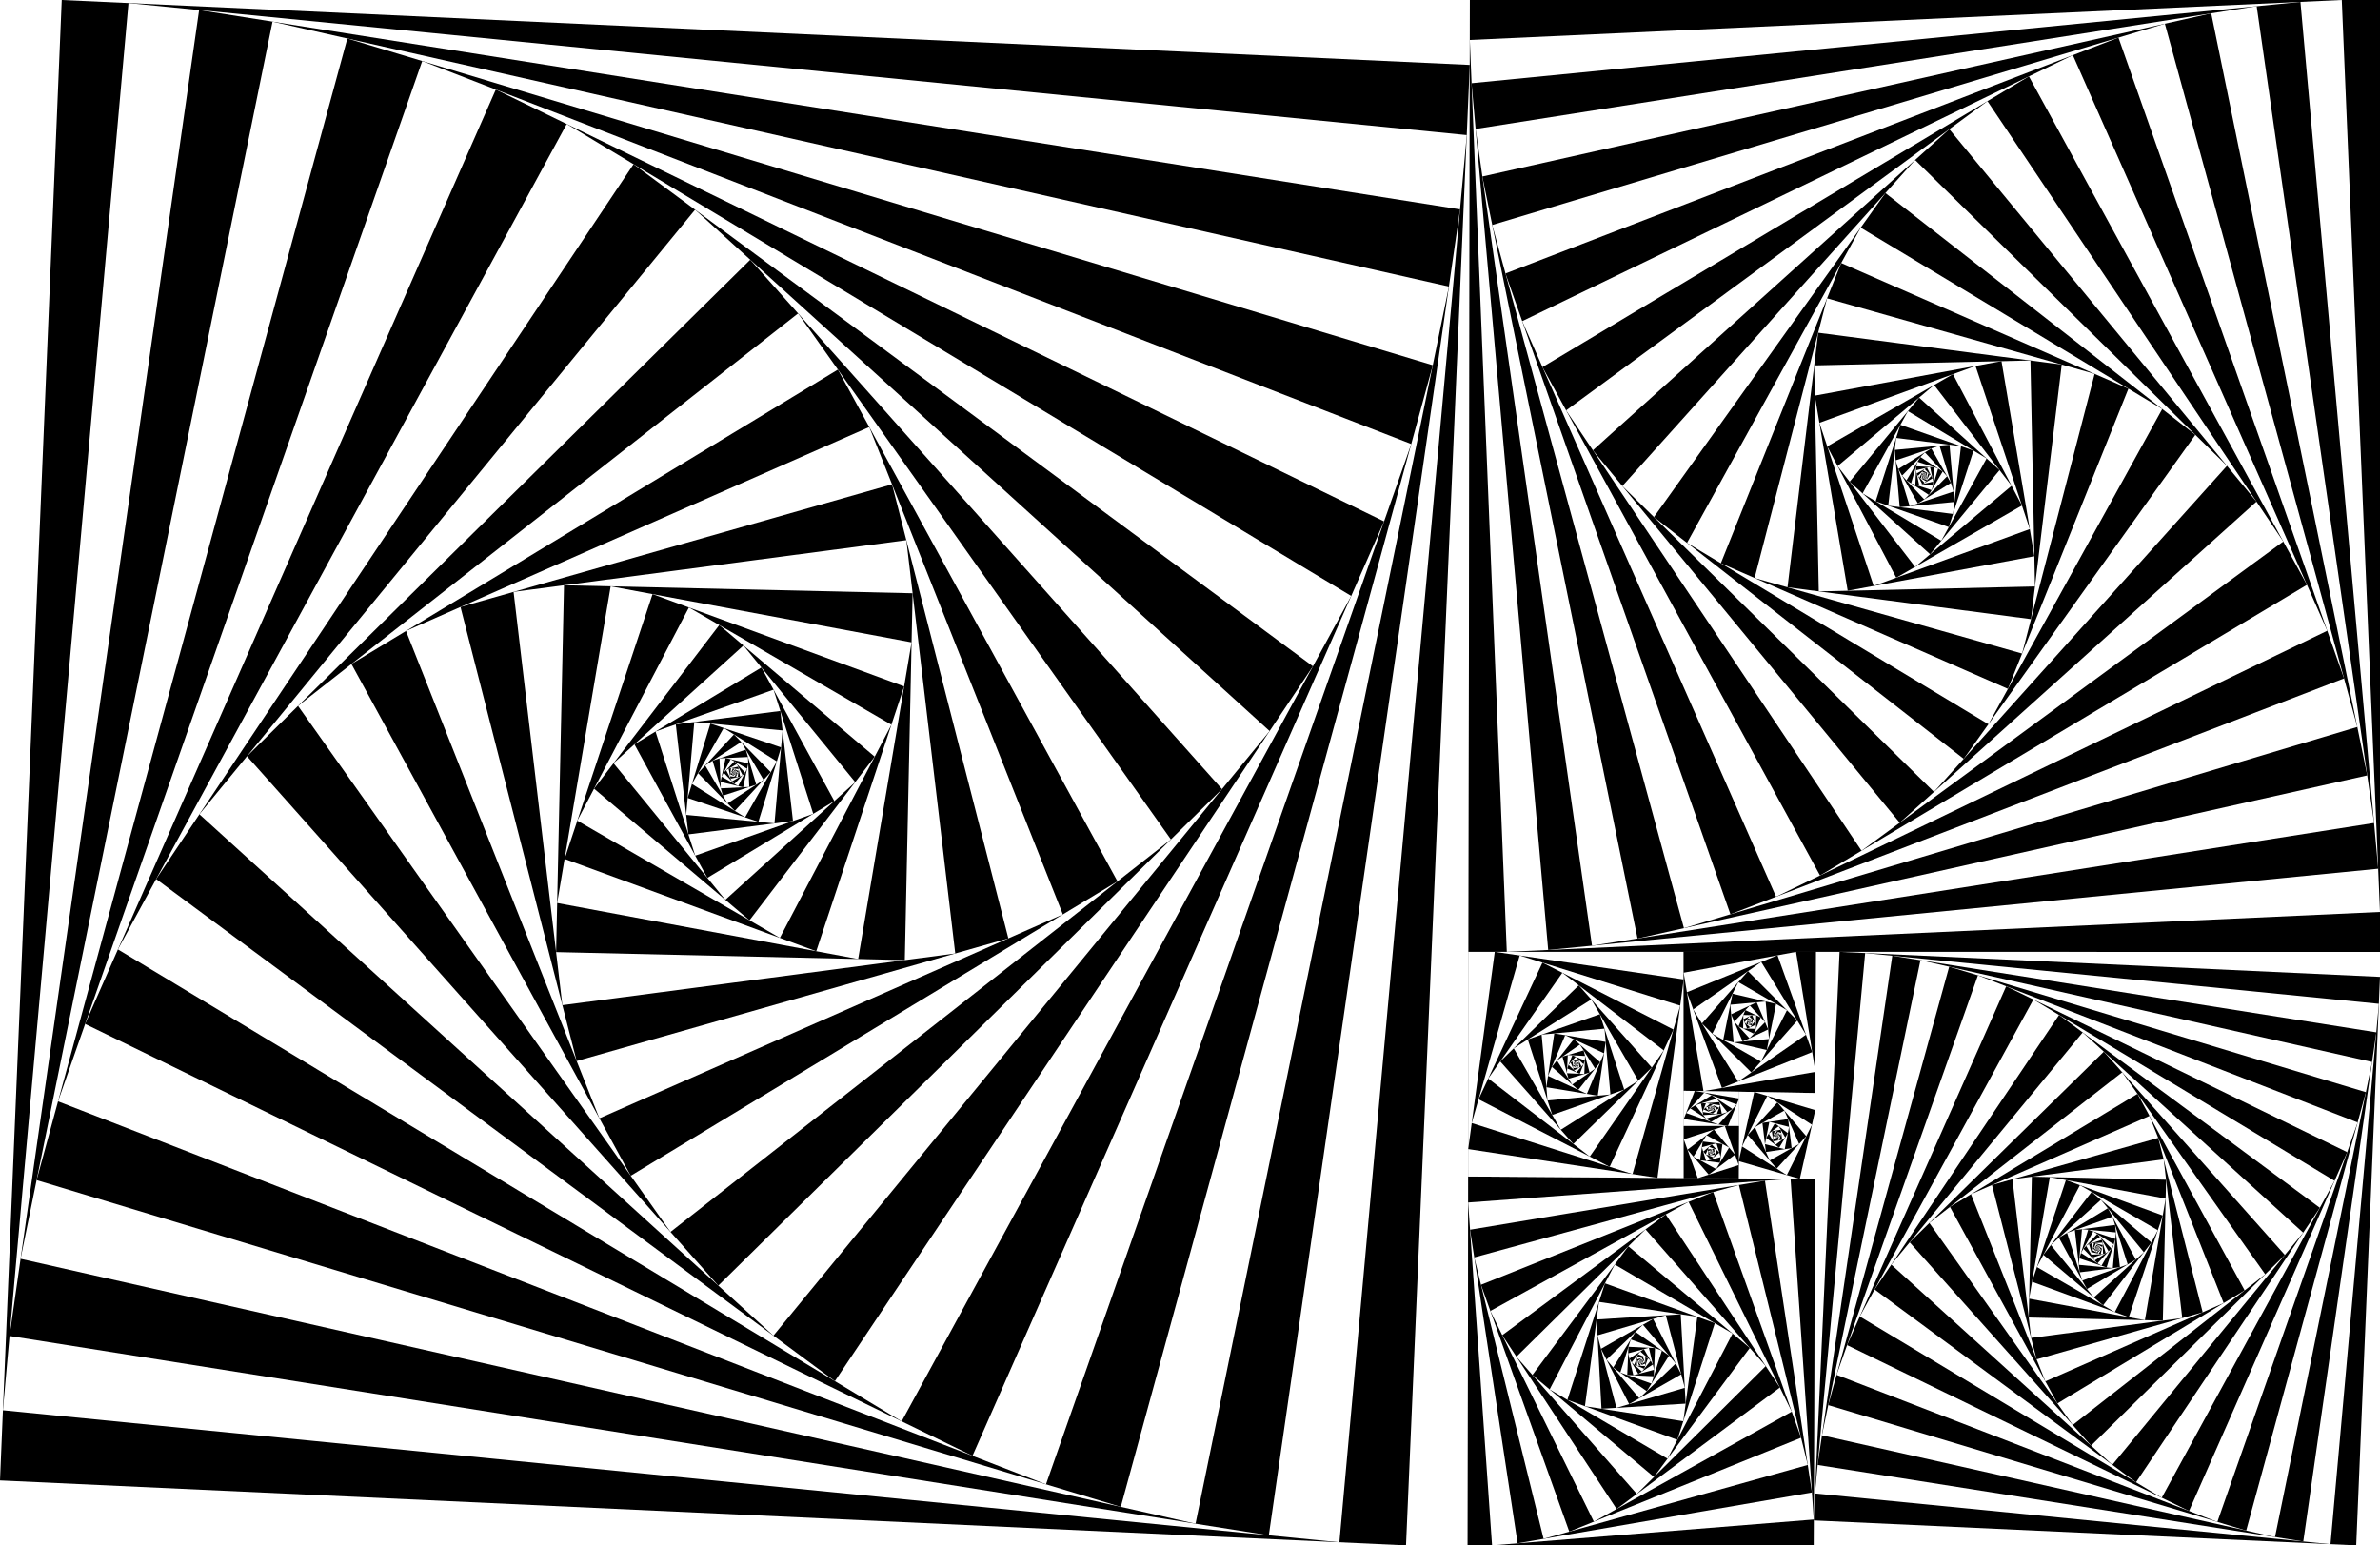 <?xml version="1.0" standalone="no"?>
<!DOCTYPE svg PUBLIC "-//W3C//DTD SVG 1.1//EN" "http://www.w3.org/Graphics/SVG/1.1/DTD/svg11.dtd">
<svg viewBox="0, 0, 154, 100" xmlns="http://www.w3.org/2000/svg" version="1.1">
  <rect x="0" y="0" width="154" height="100" fill="#808080" stroke="none"/>
  <!-- Shape 1 -->
  <polygon fill="#FFFFFF" points="0,0, 95.109,0, 94.967,100, 0,100" />
  <polygon fill="#000000" points="3.995,0, 95.103,4.2, 90.978,100, 0,95.8" />
  <polygon fill="#FFFFFF" points="8.313,0.199, 94.908,8.741, 86.666,99.801, 0.189,91.259" />
  <polygon fill="#000000" points="12.885,0.65, 94.473,13.549, 82.1,99.35, 0.618,86.451" />
  <polygon fill="#FFFFFF" points="17.634,1.401, 93.752,18.543, 77.358,98.599, 1.332,81.457" />
  <polygon fill="#000000" points="22.475,2.491, 92.71,23.634, 72.522,97.509, 2.369,76.366" />
  <polygon fill="#FFFFFF" points="27.321,3.95, 91.317,28.732, 67.682,96.05, 3.756,71.269" />
  <polygon fill="#000000" points="32.082,5.794, 89.558,33.74, 62.926,94.206, 5.51,66.26" />
  <polygon fill="#FFFFFF" points="36.669,8.024, 87.433,38.565, 58.344,91.976, 7.63,61.435" />
  <polygon fill="#000000" points="40.994,10.626, 84.955,43.116, 54.023,89.374, 10.104,56.884" />
  <polygon fill="#FFFFFF" points="44.977,13.569, 82.152,47.307, 50.044,86.43, 12.903,52.693" />
  <polygon fill="#000000" points="15.982,48.937, 48.546,16.808, 79.07,51.063, 46.478,83.192" />
  <polygon fill="#FFFFFF" points="19.284,45.679, 51.641,20.282, 75.765,54.321, 43.386,79.718" />
  <polygon fill="#000000" points="22.74,42.967, 54.217,23.917, 72.307,57.033, 40.812,76.083" />
  <polygon fill="#FFFFFF" points="26.271,40.83, 56.247,27.633, 68.773,59.17, 38.784,72.367" />
  <polygon fill="#000000" points="29.797,39.278, 57.72,31.341, 65.247,60.722, 37.313,68.659" />
  <polygon fill="#FFFFFF" points="33.231,38.301, 58.646,34.955, 61.811,61.699, 36.388,65.045" />
  <polygon fill="#000000" points="36.494,37.872, 59.052,38.389, 58.547,62.128, 35.983,61.611" />
  <polygon fill="#FFFFFF" points="39.513,37.941, 58.984,41.566, 55.528,62.059, 36.051,58.434" />
  <polygon fill="#000000" points="42.223,38.446, 58.503,44.418, 52.816,61.554, 36.533,55.582" />
  <polygon fill="#FFFFFF" points="44.577,39.309, 57.681,46.896, 50.462,60.691, 37.356,53.104" />
  <polygon fill="#000000" points="46.543,40.447, 56.598,48.965, 48.496,59.553, 38.439,51.035" />
  <polygon fill="#FFFFFF" points="39.698,49.389, 48.105,41.771, 55.339,50.611, 46.933,58.229" />
  <polygon fill="#000000" points="41.05,48.164, 49.269,43.192, 53.987,51.836, 45.77,56.808" />
  <polygon fill="#FFFFFF" points="42.416,47.338, 50.053,44.629, 52.622,52.662, 44.985,55.371" />
  <polygon fill="#000000" points="43.727,46.873, 50.494,46.007, 51.311,53.127, 44.544,53.993" />
  <polygon fill="#FFFFFF" points="44.924,46.72, 50.638,47.267, 50.114,53.28, 44.4,52.733" />
  <polygon fill="#000000" points="45.967,46.82, 50.543,48.364, 49.071,53.18, 44.495,51.636" />
  <polygon fill="#FFFFFF" points="46.826,47.11, 50.266,49.269, 48.212,52.89, 44.772,50.731" />
  <polygon fill="#000000" points="47.491,47.527, 49.869,49.968, 47.547,52.473, 45.169,50.032" />
  <polygon fill="#FFFFFF" points="45.63,49.534, 47.963,48.012, 49.408,50.466, 47.075,51.988" />
  <polygon fill="#000000" points="46.106,49.224, 48.258,48.512, 48.932,50.776, 46.78,51.488" />
  <polygon fill="#FFFFFF" points="46.556,49.075, 48.399,48.986, 48.482,50.925, 46.639,51.014" />
  <polygon fill="#000000" points="46.952,49.056, 48.417,49.403, 48.086,50.944, 46.621,50.597" />
  <polygon fill="#FFFFFF" points="47.275,49.132, 48.344,49.742, 47.763,50.868, 46.694,50.258" />
  <polygon fill="#000000" points="47.516,49.27, 48.213,49.996, 47.522,50.73, 46.825,50.004" />
  <polygon fill="#FFFFFF" points="46.985,49.834, 47.677,49.438, 48.053,50.166, 47.361,50.562" />
  <polygon fill="#000000" points="47.148,49.74, 47.766,49.61, 47.89,50.26, 47.272,50.39" />
  <polygon fill="#FFFFFF" points="47.298,49.709, 47.796,49.767, 47.74,50.291, 47.242,50.233" />
  <polygon fill="#000000" points="47.421,49.723, 47.782,49.897, 47.617,50.277, 47.256,50.103" />
  <polygon fill="#FFFFFF" points="47.512,49.767, 47.74,49.992, 47.526,50.233, 47.297,50.008" />
  <polygon fill="#000000" points="47.353,49.945, 47.571,49.825, 47.685,50.055, 47.467,50.175" />
  <polygon fill="#FFFFFF" points="47.41,49.914, 47.601,49.886, 47.628,50.086, 47.437,50.114" />
  <polygon fill="#000000" points="47.462,49.906, 47.608,49.94, 47.576,50.094, 47.43,50.06" />
  <polygon fill="#FFFFFF" points="47.502,49.915, 47.599,49.982, 47.536,50.085, 47.438,50.018" />
  <polygon fill="#000000" points="47.456,49.989, 47.529,49.934, 47.582,50.011, 47.509,50.066" />
  <polygon fill="#FFFFFF" points="47.477,49.974, 47.544,49.956, 47.561,50.026, 47.494,50.044" />
  <polygon fill="#000000" points="47.496,49.968, 47.549,49.976, 47.541,50.032, 47.489,50.024" />
  <polygon fill="#FFFFFF" points="47.512,49.971, 47.547,49.993, 47.526,50.029, 47.491,50.007" />
  <polygon fill="#000000" points="47.497,49.996, 47.523,49.977, 47.541,50.004, 47.516,50.023" />
  <polygon fill="#FFFFFF" points="47.505,49.99, 47.528,49.985, 47.533,50.01, 47.51,50.015" />
  <polygon fill="#000000" points="47.512,49.989, 47.529,49.993, 47.526,50.011, 47.508,50.007" />
  <polygon fill="#FFFFFF" points="47.518,49.99, 47.528,49.999, 47.52,50.01, 47.51,50.001" />
  <polygon fill="#000000" points="47.512,49.998, 47.521,49.993, 47.526,50.002, 47.517,50.007" />
  <polygon fill="#FFFFFF" points="47.515,49.996, 47.523,49.996, 47.523,50.004, 47.515,50.004" />
  <polygon fill="#000000" points="47.518,49.996, 47.523,49.999, 47.52,50.004, 47.515,50.001" />
  <polygon fill="#FFFFFF" points="47.516,50, 47.519,49.997, 47.522,50, 47.519,50.003" />
  <polygon fill="#000000" points="47.517,49.999, 47.52,49.998, 47.521,50.001, 47.518,50.002" />
  <polygon fill="#FFFFFF" points="47.518,49.998, 47.52,49.999, 47.52,50.002, 47.517,50.001" />
  <polygon fill="#000000" points="47.518,50, 47.519,49.999, 47.52,50, 47.519,50.001" />
  <polygon fill="#FFFFFF" points="47.518,49.999, 47.519,49.999, 47.52,50.001, 47.519,50.001" />
  <polygon fill="#000000" points="47.519,49.999, 47.52,50, 47.519,50.001, 47.518,50" />
  <polygon fill="#FFFFFF" points="47.519,50, 47.519,49.999, 47.519,50, 47.519,50.001" />
  <polygon fill="#000000" points="47.519,50, 47.519,50, 47.519,50, 47.519,50" />
  <polygon fill="#FFFFFF" points="47.519,50, 47.519,50, 47.519,50, 47.519,50" />
  <polygon fill="#000000" points="47.519,50, 47.519,50, 47.519,50, 47.519,50" />
  <polygon fill="#FFFFFF" points="47.519,50, 47.519,50, 47.519,50, 47.519,50" />
  <polygon fill="#000000" points="47.519,50, 47.519,50, 47.519,50, 47.519,50" />
  <!-- Shape 2 -->
  <polygon fill="#000000" points="95.109,0, 154,0, 154,61.6, 95.021,61.594" />
  <polygon fill="#FFFFFF" points="95.106,2.587, 151.527,0, 154,59.013, 97.499,61.594" />
  <polygon fill="#000000" points="95.219,5.384, 148.852,0.123, 153.883,56.216, 100.177,61.471" />
  <polygon fill="#FFFFFF" points="95.481,8.345, 146.02,0.4, 153.617,53.254, 103.012,61.194" />
  <polygon fill="#000000" points="95.919,11.421, 143.079,0.863, 153.175,50.178, 105.958,60.732" />
  <polygon fill="#FFFFFF" points="96.558,14.557, 140.08,1.534, 152.533,47.041, 108.961,60.061" />
  <polygon fill="#000000" points="97.413,17.697, 137.077,2.433, 151.674,43.901, 111.967,59.162" />
  <polygon fill="#FFFFFF" points="98.496,20.782, 134.126,3.569, 150.588,40.816, 114.921,58.027" />
  <polygon fill="#000000" points="99.807,23.754, 131.282,4.942, 149.274,37.844, 117.767,56.654" />
  <polygon fill="#FFFFFF" points="101.337,26.557, 128.601,6.545, 147.741,35.041, 120.452,55.051" />
  <polygon fill="#000000" points="103.069,29.139, 126.131,8.358, 146.007,32.459, 122.924,53.238" />
  <polygon fill="#FFFFFF" points="123.917,10.353, 144.099,30.145, 125.14,51.243, 104.975,31.452" />
  <polygon fill="#000000" points="121.996,12.492, 142.052,28.138, 127.063,49.104, 107.02,33.459" />
  <polygon fill="#FFFFFF" points="120.397,14.732, 139.91,26.467, 128.663,46.865, 109.16,35.13" />
  <polygon fill="#000000" points="119.136,17.02, 137.721,25.151, 129.925,44.576, 111.349,36.447" />
  <polygon fill="#FFFFFF" points="118.22,19.305, 135.535,24.194, 130.842,42.292, 113.533,37.403" />
  <polygon fill="#000000" points="117.644,21.531, 133.406,23.593, 131.419,40.066, 115.662,38.004" />
  <polygon fill="#FFFFFF" points="117.389,23.646, 131.382,23.328, 131.674,37.951, 117.685,38.269" />
  <polygon fill="#000000" points="117.429,25.602, 129.509,23.371, 131.635,35.994, 119.557,38.226" />
  <polygon fill="#FFFFFF" points="117.725,27.36, 127.828,23.681, 131.339,34.237, 121.238,37.915" />
  <polygon fill="#000000" points="118.233,28.886, 126.367,24.213, 130.832,32.711, 122.699,37.383" />
  <polygon fill="#FFFFFF" points="118.903,30.161, 125.147,24.914, 130.162,31.436, 123.919,36.683" />
  <polygon fill="#000000" points="124.177,25.73, 129.383,30.423, 124.889,35.867, 119.682,31.174" />
  <polygon fill="#FFFFFF" points="123.454,26.605, 128.545,29.668, 125.612,34.992, 120.52,31.929" />
  <polygon fill="#000000" points="122.966,27.49, 127.699,29.159, 126.099,34.107, 121.366,32.438" />
  <polygon fill="#FFFFFF" points="122.692,28.339, 126.887,28.872, 126.374,33.258, 122.178,32.724" />
  <polygon fill="#000000" points="122.601,29.115, 126.144,28.778, 126.465,32.482, 122.921,32.819" />
  <polygon fill="#FFFFFF" points="122.659,29.791, 125.498,28.84, 126.406,31.806, 123.567,32.757" />
  <polygon fill="#000000" points="122.83,30.348, 124.965,29.018, 126.236,31.249, 124.1,32.579" />
  <polygon fill="#FFFFFF" points="123.075,30.779, 124.552,29.275, 125.99,30.818, 124.513,32.322" />
  <polygon fill="#000000" points="124.259,29.574, 125.705,30.512, 124.806,32.023, 123.361,31.085" />
  <polygon fill="#FFFFFF" points="124.076,29.882, 125.41,30.32, 124.99,31.715, 123.656,31.277" />
  <polygon fill="#000000" points="123.988,30.174, 125.13,30.229, 125.078,31.423, 123.935,31.368" />
  <polygon fill="#FFFFFF" points="123.976,30.431, 124.885,30.217, 125.089,31.166, 124.18,31.38" />
  <polygon fill="#000000" points="124.021,30.64, 124.685,30.264, 125.044,30.957, 124.38,31.333" />
  <polygon fill="#FFFFFF" points="124.102,30.796, 124.535,30.349, 124.963,30.801, 124.53,31.248" />
  <polygon fill="#000000" points="124.435,30.452, 124.864,30.696, 124.63,31.145, 124.201,30.901" />
  <polygon fill="#FFFFFF" points="124.38,30.558, 124.763,30.639, 124.685,31.039, 124.303,30.958" />
  <polygon fill="#000000" points="124.361,30.655, 124.67,30.619, 124.704,30.942, 124.395,30.978" />
  <polygon fill="#FFFFFF" points="124.37,30.735, 124.594,30.628, 124.696,30.862, 124.472,30.969" />
  <polygon fill="#000000" points="124.395,30.794, 124.537,30.655, 124.67,30.803, 124.528,30.942" />
  <polygon fill="#FFFFFF" points="124.501,30.691, 124.636,30.765, 124.565,30.906, 124.43,30.832" />
  <polygon fill="#000000" points="124.482,30.728, 124.6,30.745, 124.583,30.869, 124.465,30.852" />
  <polygon fill="#FFFFFF" points="124.477,30.761, 124.568,30.741, 124.588,30.836, 124.497,30.856" />
  <polygon fill="#000000" points="124.483,30.787, 124.543,30.746, 124.583,30.81, 124.522,30.851" />
  <polygon fill="#FFFFFF" points="124.526,30.758, 124.572,30.792, 124.539,30.839, 124.494,30.805" />
  <polygon fill="#000000" points="124.517,30.771, 124.559,30.782, 124.548,30.826, 124.507,30.815" />
  <polygon fill="#FFFFFF" points="124.514,30.784, 124.547,30.779, 124.551,30.813, 124.519,30.818" />
  <polygon fill="#000000" points="124.515,30.794, 124.537,30.78, 124.55,30.803, 124.528,30.816" />
  <polygon fill="#FFFFFF" points="124.531,30.784, 124.546,30.796, 124.535,30.812, 124.519,30.801" />
  <!-- Shape 3 -->
  <polygon fill="#FFFFFF" points="117.496,61.596, 154,61.6, 154,100, 117.354,100" />
  <polygon fill="#000000" points="119.03,61.596, 154,63.213, 152.461,100, 117.36,98.387" />
  <polygon fill="#FFFFFF" points="120.687,61.673, 153.927,64.957, 150.797,99.924, 117.439,96.643" />
  <polygon fill="#000000" points="122.442,61.846, 153.762,66.803, 149.036,99.75, 117.61,94.797" />
  <polygon fill="#FFFFFF" points="124.265,62.135, 153.487,68.72, 147.207,99.462, 117.892,92.879" />
  <polygon fill="#000000" points="126.124,62.553, 153.087,70.675, 145.342,99.043, 118.297,90.924" />
  <polygon fill="#FFFFFF" points="127.984,63.114, 152.553,72.633, 143.476,98.483, 118.837,88.966" />
  <polygon fill="#000000" points="129.812,63.822, 151.878,74.556, 141.643,97.775, 119.518,87.043" />
  <polygon fill="#FFFFFF" points="131.573,64.679, 151.061,76.409, 139.877,96.919, 120.339,85.19" />
  <polygon fill="#000000" points="133.233,65.678, 150.108,78.156, 138.213,95.919, 121.296,83.442" />
  <polygon fill="#FFFFFF" points="134.762,66.809, 149.03,79.766, 136.68,94.789, 122.378,81.833" />
  <polygon fill="#000000" points="123.567,80.39, 136.132,68.052, 147.845,81.208, 135.307,93.545" />
  <polygon fill="#FFFFFF" points="124.841,79.139, 137.32,69.386, 146.573,82.459, 134.117,92.211" />
  <polygon fill="#000000" points="126.173,78.098, 138.308,70.783, 145.243,83.501, 133.126,90.815" />
  <polygon fill="#FFFFFF" points="127.535,77.277, 139.086,72.21, 143.883,84.321, 132.346,89.388" />
  <polygon fill="#000000" points="128.893,76.681, 139.65,73.634, 142.527,84.917, 131.78,87.964" />
  <polygon fill="#FFFFFF" points="130.216,76.306, 140.004,75.022, 141.205,85.292, 131.425,86.576" />
  <polygon fill="#000000" points="131.473,76.141, 140.158,76.34, 139.949,85.457, 131.27,85.257" />
  <polygon fill="#FFFFFF" points="132.635,76.168, 140.13,77.56, 138.788,85.43, 131.297,84.038" />
  <polygon fill="#000000" points="133.678,76.362, 139.943,78.656, 137.745,85.236, 131.483,82.942" />
  <polygon fill="#FFFFFF" points="134.584,76.694, 139.625,79.607, 136.84,84.905, 131.801,81.991" />
  <polygon fill="#000000" points="135.341,77.13, 139.208,80.402, 136.084,84.468, 132.218,81.196" />
  <polygon fill="#FFFFFF" points="132.703,80.564, 135.941,77.639, 138.722,81.034, 135.483,83.959" />
  <polygon fill="#000000" points="133.224,80.094, 136.389,78.185, 138.201,81.504, 135.036,83.413" />
  <polygon fill="#FFFFFF" points="133.75,79.777, 136.69,78.736, 137.675,81.821, 134.735,82.862" />
  <polygon fill="#000000" points="134.255,79.598, 136.859,79.266, 137.171,82, 134.566,82.332" />
  <polygon fill="#FFFFFF" points="134.716,79.539, 136.914,79.75, 136.71,82.059, 134.511,81.848" />
  <polygon fill="#000000" points="135.117,79.578, 136.877,80.171, 136.309,82.02, 134.548,81.427" />
  <polygon fill="#FFFFFF" points="135.447,79.689, 136.77,80.518, 135.978,81.909, 134.655,81.08" />
  <polygon fill="#000000" points="135.703,79.849, 136.617,80.787, 135.722,81.749, 134.808,80.811" />
  <polygon fill="#FFFFFF" points="134.986,80.62, 135.884,80.035, 136.439,80.978, 135.541,81.562" />
  <polygon fill="#000000" points="135.169,80.501, 135.998,80.228, 136.256,81.097, 135.428,81.37" />
  <polygon fill="#FFFFFF" points="135.343,80.444, 136.052,80.41, 136.083,81.154, 135.373,81.188" />
  <polygon fill="#000000" points="135.495,80.436, 136.058,80.57, 135.93,81.162, 135.367,81.028" />
  <polygon fill="#FFFFFF" points="135.619,80.466, 136.03,80.7, 135.806,81.132, 135.395,80.898" />
  <polygon fill="#000000" points="135.712,80.519, 135.98,80.798, 135.713,81.079, 135.445,80.8" />
  <polygon fill="#FFFFFF" points="135.507,80.735, 135.774,80.583, 135.918,80.863, 135.652,81.015" />
  <polygon fill="#000000" points="135.57,80.699, 135.808,80.649, 135.855,80.899, 135.617,80.949" />
  <polygon fill="#FFFFFF" points="135.627,80.687, 135.819,80.71, 135.798,80.911, 135.606,80.888" />
  <polygon fill="#000000" points="135.675,80.693, 135.814,80.759, 135.75,80.905, 135.611,80.839" />
  <polygon fill="#FFFFFF" points="135.71,80.71, 135.798,80.796, 135.715,80.888, 135.627,80.802" />
  <polygon fill="#000000" points="135.649,80.778, 135.733,80.732, 135.776,80.82, 135.692,80.866" />
  <polygon fill="#FFFFFF" points="135.671,80.766, 135.744,80.755, 135.754,80.832, 135.681,80.843" />
  <polygon fill="#000000" points="135.691,80.763, 135.747,80.776, 135.735,80.835, 135.678,80.822" />
  <polygon fill="#FFFFFF" points="135.706,80.766, 135.744,80.792, 135.719,80.832, 135.682,80.806" />
  <polygon fill="#000000" points="135.688,80.795, 135.716,80.774, 135.737,80.803, 135.709,80.824" />
  <polygon fill="#FFFFFF" points="135.696,80.789, 135.722,80.782, 135.729,80.809, 135.703,80.816" />
  <polygon fill="#000000" points="135.704,80.787, 135.724,80.79, 135.721,80.811, 135.701,80.808" />
  <polygon fill="#FFFFFF" points="135.71,80.788, 135.723,80.796, 135.715,80.81, 135.702,80.802" />
  <polygon fill="#000000" points="135.704,80.798, 135.714,80.79, 135.721,80.8, 135.711,80.808" />
  <!-- Shape 4 -->
  <polygon fill="#000000" points="95.001,76.131, 117.442,76.29, 117.354,100, 94.967,100" />
  <polygon fill="#FFFFFF" points="94.998,77.814, 115.86,76.279, 117.36,98.328, 96.545,100" />
  <polygon fill="#000000" points="95.121,79.575, 114.203,76.401, 117.241,96.578, 98.198,99.867" />
  <polygon fill="#FFFFFF" points="95.393,81.367, 112.518,76.681, 116.973,94.796, 99.879,99.577" />
  <polygon fill="#000000" points="95.829,83.137, 110.854,77.136, 116.54,93.035, 101.541,99.112" />
  <polygon fill="#FFFFFF" points="96.435,84.832, 109.26,77.773, 115.936,91.348, 103.132,98.467" />
  <polygon fill="#000000" points="97.205,86.4, 107.785,78.585, 115.169,89.787, 104.605,97.649" />
  <polygon fill="#FFFFFF" points="98.122,87.794, 106.474,79.553, 114.254,88.399, 105.913,96.675" />
  <polygon fill="#000000" points="105.365,80.647, 113.221,87.225, 107.021,95.576, 99.157,88.973" />
  <polygon fill="#FFFFFF" points="104.485,81.827, 112.107,86.293, 107.899,94.392, 100.271,89.909" />
  <polygon fill="#000000" points="103.85,83.044, 110.959,85.62, 108.533,93.172, 101.42,90.584" />
  <polygon fill="#FFFFFF" points="103.463,84.247, 109.826,85.209, 108.92,91.968, 102.554,90.997" />
  <polygon fill="#000000" points="103.31,85.384, 108.754,85.047, 109.073,90.83, 103.626,91.16" />
  <polygon fill="#FFFFFF" points="103.366,86.408, 107.789,85.107, 109.016,89.805, 104.592,91.102" />
  <polygon fill="#000000" points="103.594,87.282, 106.965,85.349, 108.788,88.93, 105.416,90.86" />
  <polygon fill="#FFFFFF" points="103.95,87.98, 106.308,85.726, 108.432,88.231, 106.074,90.484" />
  <polygon fill="#000000" points="105.827,86.186, 107.999,87.72, 106.555,90.024, 104.383,88.491" />
  <polygon fill="#FFFFFF" points="105.519,86.677, 107.536,87.394, 106.862,89.534, 104.845,88.817" />
  <polygon fill="#000000" points="105.37,87.151, 107.089,87.234, 107.012,89.059, 105.293,88.976" />
  <polygon fill="#FFFFFF" points="105.352,87.572, 106.692,87.215, 107.029,88.638, 105.689,88.995" />
  <polygon fill="#000000" points="105.433,87.913, 106.371,87.301, 106.949,88.297, 106.01,88.91" />
  <polygon fill="#FFFFFF" points="106.138,87.453, 106.805,88.05, 106.244,88.757, 105.576,88.161" />
  <polygon fill="#000000" points="105.993,87.635, 106.633,87.896, 106.388,88.575, 105.748,88.314" />
  <polygon fill="#FFFFFF" points="105.928,87.816, 106.463,87.827, 106.453,88.394, 105.918,88.384" />
  <polygon fill="#000000" points="105.925,87.972, 106.316,87.824, 106.456,88.238, 106.066,88.387" />
  <polygon fill="#FFFFFF" points="105.965,88.09, 106.205,87.866, 106.416,88.12, 106.177,88.344" />
  <polygon fill="#000000" points="106.135,87.932, 106.354,88.046, 106.247,88.279, 106.027,88.165" />
  <polygon fill="#FFFFFF" points="106.102,88.002, 106.288,88.011, 106.279,88.209, 106.093,88.199" />
  <polygon fill="#000000" points="106.1,88.063, 106.23,88.008, 106.282,88.147, 106.151,88.202" />
  <polygon fill="#FFFFFF" points="106.188,88.026, 106.265,88.103, 106.193,88.184, 106.116,88.108" />
  <polygon fill="#000000" points="106.165,88.053, 106.24,88.078, 106.217,88.158, 106.141,88.133" />
  <polygon fill="#FFFFFF" points="106.157,88.08, 106.215,88.069, 106.225,88.131, 106.167,88.141" />
  <polygon fill="#000000" points="106.16,88.101, 106.195,88.073, 106.221,88.109, 106.187,88.138" />
  <polygon fill="#FFFFFF" points="106.182,88.083, 106.212,88.096, 106.199,88.127, 106.17,88.114" />
  <polygon fill="#000000" points="106.178,88.094, 106.201,88.091, 106.204,88.116, 106.18,88.119" />
  <polygon fill="#FFFFFF" points="106.179,88.103, 106.192,88.093, 106.203,88.107, 106.189,88.118" />
  <polygon fill="#000000" points="106.187,88.097, 106.199,88.102, 106.194,88.114, 106.183,88.109" />
  <polygon fill="#FFFFFF" points="106.185,88.102, 106.194,88.1, 106.196,88.109, 106.187,88.111" />
  <polygon fill="#000000" points="106.191,88.1, 106.195,88.105, 106.191,88.11, 106.186,88.105" />
  <polygon fill="#FFFFFF" points="106.189,88.102, 106.193,88.103, 106.193,88.108, 106.188,88.107" />
  <polygon fill="#000000" points="106.189,88.104, 106.192,88.103, 106.193,88.106, 106.19,88.108" />
  <polygon fill="#FFFFFF" points="106.19,88.103, 106.192,88.105, 106.191,88.107, 106.189,88.106" />
  <polygon fill="#000000" points="106.19,88.105, 106.191,88.104, 106.192,88.106, 106.19,88.106" />
  <polygon fill="#FFFFFF" points="106.191,88.104, 106.192,88.105, 106.191,88.106, 106.19,88.105" />
  <polygon fill="#000000" points="106.19,88.105, 106.191,88.105, 106.191,88.106, 106.19,88.106" />
  <polygon fill="#FFFFFF" points="106.191,88.105, 106.191,88.105, 106.191,88.106, 106.19,88.105" />
  <polygon fill="#000000" points="106.191,88.105, 106.191,88.105, 106.191,88.106, 106.19,88.105" />
  <polygon fill="#FFFFFF" points="106.191,88.105, 106.191,88.105, 106.191,88.105, 106.191,88.105" />
  <polygon fill="#000000" points="106.191,88.105, 106.191,88.105, 106.191,88.105, 106.191,88.105" />
  <polygon fill="#FFFFFF" points="106.191,88.105, 106.191,88.105, 106.191,88.105, 106.191,88.105" />
  <!-- Shape 5 -->
  <polygon fill="#FFFFFF" points="95.021,61.594, 108.941,61.595, 108.95,76.23, 95.001,76.131" />
  <polygon fill="#000000" points="96.72,61.594, 108.942,63.38, 107.248,76.218, 95.003,74.357" />
  <polygon fill="#FFFFFF" points="98.332,61.83, 108.719,65.074, 105.633,75.972, 95.23,72.673" />
  <polygon fill="#000000" points="99.806,62.29, 108.281,66.621, 104.156,75.504, 95.67,71.135" />
  <polygon fill="#FFFFFF" points="101.093,62.948, 107.655,67.97, 102.868,74.841, 96.298,69.791" />
  <polygon fill="#000000" points="97.074,68.684, 102.155,63.76, 106.88,69.081, 101.805,74.024" />
  <polygon fill="#FFFFFF" points="97.947,67.838, 102.966,64.674, 106.008,69.93, 100.992,73.107" />
  <polygon fill="#000000" points="98.859,67.263, 103.519,65.629, 105.097,70.507, 100.439,72.149" />
  <polygon fill="#FFFFFF" points="99.752,66.95, 103.822,66.564, 104.204,70.822, 100.136,71.213" />
  <polygon fill="#000000" points="100.572,66.872, 103.899,67.422, 103.384,70.901, 100.059,70.354" />
  <polygon fill="#FFFFFF" points="101.276,66.989, 103.79,68.158, 102.681,70.785, 100.167,69.617" />
  <polygon fill="#000000" points="101.833,67.248, 103.544,68.74, 102.124,70.526, 100.413,69.035" />
  <polygon fill="#FFFFFF" points="100.741,68.621, 102.229,67.593, 103.215,69.154, 101.728,70.181" />
  <polygon fill="#000000" points="101.101,68.373, 102.467,67.97, 102.856,69.402, 101.49,69.805" />
  <polygon fill="#FFFFFF" points="101.444,68.272, 102.565,68.33, 102.513,69.503, 101.392,69.445" />
  <polygon fill="#000000" points="101.737,68.287, 102.551,68.636, 102.22,69.488, 101.406,69.138" />
  <polygon fill="#FFFFFF" points="101.958,68.382, 102.461,68.867, 101.999,69.393, 101.495,68.907" />
  <polygon fill="#000000" points="101.625,68.76, 102.099,68.518, 102.331,69.015, 101.857,69.256" />
  <polygon fill="#FFFFFF" points="101.763,68.689, 102.167,68.663, 102.193,69.085, 101.79,69.112" />
  <polygon fill="#000000" points="101.885,68.681, 102.175,68.79, 102.072,69.093, 101.782,68.985" />
  <polygon fill="#FFFFFF" points="101.975,68.715, 102.143,68.884, 101.982,69.059, 101.814,68.89" />
  <polygon fill="#000000" points="101.866,68.834, 102.029,68.769, 102.091,68.941, 101.928,69.005" />
  <polygon fill="#FFFFFF" points="101.92,68.813, 102.05,68.826, 102.037,68.962, 101.907,68.948" />
  <polygon fill="#000000" points="101.964,68.817, 102.045,68.872, 101.993,68.957, 101.912,68.902" />
  <polygon fill="#FFFFFF" points="101.93,68.872, 101.993,68.837, 102.027,68.902, 101.964,68.938" />
  <polygon fill="#000000" points="101.953,68.859, 102.005,68.86, 102.004,68.915, 101.952,68.914" />
  <polygon fill="#FFFFFF" points="101.972,68.86, 102.005,68.881, 101.985,68.915, 101.952,68.894" />
  <polygon fill="#000000" points="101.96,68.881, 101.984,68.868, 101.997,68.894, 101.972,68.907" />
  <polygon fill="#FFFFFF" points="101.969,68.876, 101.989,68.878, 101.987,68.899, 101.967,68.897" />
  <polygon fill="#000000" points="101.977,68.877, 101.989,68.886, 101.979,68.898, 101.968,68.888" />
  <polygon fill="#FFFFFF" points="101.972,68.884, 101.982,68.881, 101.985,68.891, 101.975,68.894" />
  <polygon fill="#000000" points="101.976,68.882, 101.983,68.885, 101.981,68.892, 101.974,68.89" />
  <polygon fill="#FFFFFF" points="101.975,68.886, 101.979,68.883, 101.982,68.888, 101.978,68.891" />
  <polygon fill="#000000" points="101.977,68.885, 101.98,68.885, 101.98,68.889, 101.976,68.889" />
  <polygon fill="#FFFFFF" points="101.978,68.885, 101.98,68.887, 101.978,68.889, 101.977,68.887" />
  <polygon fill="#000000" points="101.977,68.886, 101.979,68.886, 101.979,68.888, 101.978,68.888" />
  <polygon fill="#FFFFFF" points="101.978,68.886, 101.979,68.887, 101.979,68.888, 101.977,68.888" />
  <polygon fill="#000000" points="101.978,68.887, 101.979,68.887, 101.979,68.888, 101.978,68.888" />
  <polygon fill="#FFFFFF" points="101.978,68.887, 101.979,68.887, 101.979,68.888, 101.978,68.887" />
  <polygon fill="#000000" points="101.978,68.887, 101.979,68.887, 101.979,68.888, 101.978,68.888" />
  <polygon fill="#FFFFFF" points="101.978,68.887, 101.978,68.887, 101.979,68.887, 101.978,68.888" />
  <polygon fill="#000000" points="101.979,68.887, 101.978,68.887, 101.979,68.887, 101.978,68.888" />
  <!-- Shape 6 -->
  <polygon fill="#000000" points="108.941,61.595, 117.496,61.596, 117.463,70.73, 108.947,70.585" />
  <polygon fill="#FFFFFF" points="108.942,62.944, 116.213,61.596, 117.468,69.36, 110.224,70.607" />
  <polygon fill="#000000" points="109.153,64.207, 115.015,61.818, 117.261,68.08, 111.418,70.401" />
  <polygon fill="#FFFFFF" points="109.56,65.32, 113.961,62.247, 116.857,66.955, 112.468,69.984" />
  <polygon fill="#000000" points="113.105,62.845, 116.294,66.039, 113.322,69.395, 110.126,66.227" />
  <polygon fill="#FFFFFF" points="112.481,63.553, 115.626,65.37, 113.944,68.692, 110.795,66.891" />
  <polygon fill="#000000" points="112.103,64.302, 114.921,64.963, 114.321,67.947, 111.502,67.294" />
  <polygon fill="#FFFFFF" points="111.959,65.017, 114.247,64.805, 114.465,67.234, 112.176,67.451" />
  <polygon fill="#000000" points="112.014,65.635, 113.666,64.859, 114.41,66.617, 112.757,67.395" />
  <polygon fill="#FFFFFF" points="112.214,66.108, 113.222,65.067, 114.21,66.144, 113.201,67.186" />
  <polygon fill="#000000" points="112.936,65.363, 113.93,65.839, 113.487,66.891, 112.494,66.414" />
  <polygon fill="#FFFFFF" points="112.804,65.677, 113.633,65.697, 113.619,66.577, 112.791,66.556" />
  <polygon fill="#000000" points="112.8,65.952, 113.373,65.69, 113.624,66.301, 113.05,66.563" />
  <polygon fill="#FFFFFF" points="113.185,65.776, 113.541,66.1, 113.238,66.477, 112.882,66.153" />
  <polygon fill="#000000" points="113.081,65.905, 113.419,65.989, 113.342,66.348, 113.004,66.264" />
  <polygon fill="#FFFFFF" points="113.054,66.034, 113.298,65.959, 113.37,66.219, 113.125,66.294" />
  <polygon fill="#000000" points="113.207,65.987, 113.343,66.122, 113.216,66.266, 113.08,66.131" />
  <polygon fill="#FFFFFF" points="113.158,66.043, 113.29,66.07, 113.266,66.21, 113.133,66.183" />
  <polygon fill="#000000" points="113.148,66.099, 113.237,66.059, 113.276,66.154, 113.186,66.194" />
  <polygon fill="#FFFFFF" points="113.2,66.076, 113.26,66.114, 113.224,66.177, 113.164,66.139" />
  <polygon fill="#000000" points="113.184,66.103, 113.234,66.098, 113.239,66.15, 113.19,66.155" />
  <polygon fill="#FFFFFF" points="113.187,66.126, 113.212,66.1, 113.237,66.127, 113.212,66.153" />
  <polygon fill="#000000" points="113.2,66.112, 113.225,66.114, 113.223,66.141, 113.198,66.139" />
  <polygon fill="#FFFFFF" points="113.199,66.125, 113.213,66.113, 113.224,66.128, 113.21,66.14" />
  <polygon fill="#000000" points="113.206,66.119, 113.219,66.121, 113.217,66.134, 113.205,66.132" />
  <polygon fill="#FFFFFF" points="113.206,66.126, 113.213,66.12, 113.218,66.127, 113.211,66.133" />
  <polygon fill="#000000" points="113.209,66.123, 113.215,66.124, 113.215,66.13, 113.208,66.129" />
  <polygon fill="#FFFFFF" points="113.209,66.126, 113.212,66.123, 113.215,66.126, 113.212,66.13" />
  <polygon fill="#000000" points="113.21,66.125, 113.213,66.125, 113.213,66.128, 113.21,66.128" />
  <polygon fill="#FFFFFF" points="113.211,66.125, 113.213,66.126, 113.212,66.128, 113.21,66.127" />
  <polygon fill="#000000" points="113.211,66.126, 113.212,66.125, 113.213,66.127, 113.211,66.128" />
  <polygon fill="#FFFFFF" points="113.211,66.126, 113.212,66.126, 113.212,66.127, 113.211,66.127" />
  <polygon fill="#000000" points="113.212,66.126, 113.212,66.126, 113.212,66.127, 113.211,66.126" />
  <polygon fill="#FFFFFF" points="113.211,66.126, 113.212,66.126, 113.212,66.127, 113.212,66.127" />
  <polygon fill="#000000" points="113.212,66.126, 113.212,66.126, 113.212,66.127, 113.212,66.127" />
  <polygon fill="#FFFFFF" points="113.212,66.126, 113.212,66.126, 113.212,66.126, 113.212,66.127" />
  <polygon fill="#000000" points="113.212,66.126, 113.212,66.126, 113.212,66.127, 113.212,66.127" />
  <polygon fill="#FFFFFF" points="113.212,66.126, 113.212,66.126, 113.212,66.127, 113.212,66.127" />
  <!-- Shape 7 -->
  <polygon fill="#FFFFFF" points="112.529,70.646, 117.463,70.73, 117.442,76.29, 112.502,76.255" />
  <polygon fill="#000000" points="113.511,70.663, 117.458,71.837, 116.459,76.283, 112.507,75.139" />
  <polygon fill="#FFFFFF" points="114.351,70.913, 117.246,72.783, 115.617,76.039, 112.721,74.186" />
  <polygon fill="#000000" points="113.091,73.443, 115.008,71.337, 116.876,73.522, 114.96,75.619" />
  <polygon fill="#FFFFFF" points="113.553,72.936, 115.458,71.863, 116.415,74.027, 114.51,75.095" />
  <polygon fill="#000000" points="114.038,72.662, 115.702,72.415, 115.929,74.299, 114.266,74.545" />
  <polygon fill="#FFFFFF" points="114.485,72.596, 115.763,72.921, 115.482,74.365, 114.205,74.039" />
  <polygon fill="#000000" points="114.846,72.688, 115.684,73.329, 115.121,74.273, 114.284,73.631" />
  <polygon fill="#FFFFFF" points="114.451,73.351, 115.095,72.878, 115.517,73.609, 114.873,74.082" />
  <polygon fill="#000000" points="114.651,73.204, 115.226,73.105, 115.317,73.756, 114.742,73.855" />
  <polygon fill="#FFFFFF" points="114.837,73.172, 115.255,73.317, 115.13,73.788, 114.712,73.644" />
  <polygon fill="#000000" points="114.979,73.221, 115.213,73.476, 114.989,73.74, 114.755,73.484" />
  <polygon fill="#FFFFFF" points="114.834,73.391, 115.061,73.311, 115.134,73.569, 114.906,73.65" />
  <polygon fill="#000000" points="114.917,73.362, 115.088,73.406, 115.05,73.599, 114.88,73.555" />
  <polygon fill="#FFFFFF" points="114.982,73.379, 115.074,73.479, 114.985,73.582, 114.894,73.482" />
  <polygon fill="#000000" points="114.929,73.441, 115.018,73.418, 115.039,73.519, 114.949,73.542" />
  <polygon fill="#FFFFFF" points="114.965,73.432, 115.027,73.46, 115.002,73.529, 114.941,73.501" />
  <polygon fill="#000000" points="114.951,73.472, 114.991,73.443, 115.016,73.489, 114.976,73.517" />
  <polygon fill="#FFFFFF" points="114.969,73.459, 115.002,73.463, 114.999,73.501, 114.965,73.497" />
  <polygon fill="#000000" points="114.967,73.48, 114.984,73.461, 115.001,73.48, 114.984,73.499" />
  <polygon fill="#FFFFFF" points="114.975,73.471, 114.992,73.47, 114.993,73.489, 114.976,73.49" />
  <polygon fill="#000000" points="114.983,73.471, 114.992,73.479, 114.985,73.49, 114.975,73.481" />
  <polygon fill="#FFFFFF" points="114.979,73.476, 114.987,73.475, 114.989,73.484, 114.98,73.486" />
  <polygon fill="#000000" points="114.983,73.475, 114.988,73.48, 114.984,73.485, 114.98,73.481" />
  <polygon fill="#FFFFFF" points="114.981,73.478, 114.986,73.478, 114.986,73.482, 114.982,73.483" />
  <polygon fill="#000000" points="114.984,73.478, 114.986,73.48, 114.984,73.483, 114.982,73.48" />
  <polygon fill="#FFFFFF" points="114.983,73.479, 114.985,73.479, 114.985,73.481, 114.983,73.481" />
  <polygon fill="#000000" points="114.983,73.48, 114.984,73.479, 114.985,73.481, 114.984,73.481" />
  <polygon fill="#FFFFFF" points="114.983,73.479, 114.984,73.48, 114.984,73.481, 114.983,73.481" />
  <polygon fill="#000000" points="114.983,73.48, 114.984,73.48, 114.984,73.481, 114.983,73.481" />
  <polygon fill="#FFFFFF" points="114.984,73.48, 114.984,73.48, 114.984,73.481, 114.983,73.48" />
  <polygon fill="#000000" points="114.984,73.48, 114.984,73.48, 114.984,73.481, 114.983,73.48" />
  <polygon fill="#FFFFFF" points="114.984,73.48, 114.984,73.48, 114.984,73.48, 114.984,73.481" />
  <!-- Shape 8 -->
  <polygon fill="#FFFFFF" points="108.947,70.585, 112.529,70.646, 112.518,72.864, 108.948,72.865" />
  <polygon fill="#000000" points="109.66,70.597, 112.527,71.087, 111.808,72.864, 108.948,72.411" />
  <polygon fill="#FFFFFF" points="110.272,70.702, 112.373,71.467, 111.196,72.767, 109.1,72.023" />
  <polygon fill="#000000" points="109.368,71.722, 110.752,70.877, 112.104,71.764, 110.717,72.597" />
  <polygon fill="#FFFFFF" points="109.705,71.516, 111.081,71.093, 111.767,71.967, 110.389,72.384" />
  <polygon fill="#000000" points="110.06,71.407, 111.258,71.318, 111.411,72.074, 110.213,72.16" />
  <polygon fill="#FFFFFF" points="110.387,71.382, 111.3,71.524, 111.084,72.098, 110.171,71.955" />
  <polygon fill="#000000" points="110.649,71.423, 111.238,71.689, 110.822,72.057, 110.233,71.79" />
  <polygon fill="#FFFFFF" points="110.359,71.679, 110.827,71.504, 111.112,71.8, 110.644,71.976" />
  <polygon fill="#000000" points="110.507,71.624, 110.918,71.598, 110.964,71.856, 110.553,71.882" />
  <polygon fill="#FFFFFF" points="110.643,71.615, 110.933,71.683, 110.828,71.865, 110.538,71.796" />
  <polygon fill="#000000" points="110.575,71.734, 110.744,71.639, 110.896,71.746, 110.727,71.841" />
  <polygon fill="#FFFFFF" points="110.636,71.699, 110.799,71.677, 110.835,71.78, 110.672,71.802" />
  <polygon fill="#000000" points="110.697,71.691, 110.813,71.716, 110.774,71.789, 110.658,71.763" />
  <polygon fill="#FFFFFF" points="110.673,71.735, 110.742,71.701, 110.797,71.745, 110.729,71.779" />
  <polygon fill="#000000" points="110.701,71.721, 110.765,71.719, 110.77,71.758, 110.706,71.761" />
  <polygon fill="#FFFFFF" points="110.728,71.72, 110.767,71.735, 110.743,71.76, 110.704,71.744" />
  <polygon fill="#000000" points="110.715,71.734, 110.745,71.727, 110.756,71.746, 110.726,71.753" />
  <polygon fill="#FFFFFF" points="110.728,71.731, 110.75,71.735, 110.743,71.749, 110.721,71.744" />
  <polygon fill="#000000" points="110.724,71.738, 110.738,71.733, 110.747,71.742, 110.733,71.747" />
  <polygon fill="#FFFFFF" points="110.731,71.736, 110.742,71.737, 110.74,71.744, 110.729,71.743" />
  <polygon fill="#000000" points="110.73,71.739, 110.737,71.736, 110.741,71.741, 110.734,71.743" />
  <polygon fill="#FFFFFF" points="110.733,71.738, 110.739,71.739, 110.738,71.742, 110.732,71.741" />
  <polygon fill="#000000" points="110.733,71.739, 110.736,71.738, 110.738,71.74, 110.735,71.742" />
  <polygon fill="#FFFFFF" points="110.735,71.739, 110.737,71.739, 110.736,71.741, 110.734,71.74" />
  <polygon fill="#000000" points="110.734,71.739, 110.736,71.739, 110.737,71.74, 110.735,71.741" />
  <polygon fill="#FFFFFF" points="110.735,71.739, 110.736,71.74, 110.736,71.74, 110.734,71.74" />
  <polygon fill="#000000" points="110.735,71.74, 110.736,71.74, 110.736,71.74, 110.735,71.74" />
  <polygon fill="#FFFFFF" points="110.735,71.74, 110.736,71.74, 110.736,71.74, 110.735,71.74" />
  <polygon fill="#000000" points="110.735,71.74, 110.736,71.74, 110.736,71.74, 110.735,71.74" />
  <polygon fill="#FFFFFF" points="110.735,71.74, 110.736,71.74, 110.736,71.74, 110.735,71.74" />
  <polygon fill="#000000" points="110.735,71.74, 110.736,71.74, 110.735,71.74, 110.735,71.74" />
  <polygon fill="#FFFFFF" points="110.735,71.74, 110.735,71.74, 110.736,71.74, 110.736,71.74" />
  <!-- Shape 9 -->
  <polygon fill="#000000" points="108.948,72.865, 112.518,72.864, 112.502,76.255, 108.95,76.23" />
  <polygon fill="#FFFFFF" points="108.949,73.723, 111.608,72.864, 112.506,75.39, 109.856,76.236" />
  <polygon fill="#000000" points="109.191,74.395, 110.896,73.094, 112.266,74.714, 110.565,76.01" />
  <polygon fill="#FFFFFF" points="110.419,73.458, 111.882,74.261, 111.041,75.647, 109.576,74.847" />
  <polygon fill="#000000" points="110.172,73.865, 111.454,74.026, 111.287,75.242, 110.004,75.081" />
  <polygon fill="#FFFFFF" points="110.121,74.236, 111.063,73.977, 111.338,74.871, 110.396,75.13" />
  <polygon fill="#000000" points="110.208,74.52, 110.764,74.059, 111.251,74.587, 110.695,75.048" />
  <polygon fill="#FFFFFF" points="110.581,74.211, 111.09,74.413, 110.878,74.896, 110.369,74.694" />
  <polygon fill="#000000" points="110.508,74.376, 110.916,74.344, 110.951,74.73, 110.543,74.763" />
  <polygon fill="#FFFFFF" points="110.521,74.514, 110.771,74.355, 110.938,74.593, 110.688,74.751" />
  <polygon fill="#000000" points="110.679,74.413, 110.877,74.506, 110.78,74.693, 110.582,74.601" />
  <polygon fill="#FFFFFF" points="110.642,74.485, 110.802,74.471, 110.817,74.622, 110.657,74.636" />
  <polygon fill="#000000" points="110.648,74.544, 110.739,74.476, 110.811,74.563, 110.72,74.63" />
  <polygon fill="#FFFFFF" points="110.702,74.504, 110.782,74.528, 110.757,74.603, 110.677,74.579" />
  <polygon fill="#000000" points="110.692,74.535, 110.749,74.518, 110.767,74.572, 110.71,74.589" />
  <polygon fill="#FFFFFF" points="110.724,74.525, 110.759,74.548, 110.735,74.582, 110.7,74.558" />
  <polygon fill="#000000" points="110.713,74.54, 110.744,74.538, 110.746,74.567, 110.715,74.569" />
  <polygon fill="#FFFFFF" points="110.714,74.553, 110.73,74.539, 110.745,74.554, 110.729,74.568" />
  <polygon fill="#000000" points="110.723,74.546, 110.738,74.547, 110.736,74.561, 110.721,74.56" />
  <polygon fill="#FFFFFF" points="110.722,74.552, 110.731,74.546, 110.737,74.554, 110.729,74.561" />
  <polygon fill="#000000" points="110.726,74.549, 110.734,74.55, 110.733,74.558, 110.725,74.556" />
  <polygon fill="#FFFFFF" points="110.726,74.553, 110.73,74.55, 110.733,74.554, 110.729,74.557" />
  <polygon fill="#000000" points="110.728,74.551, 110.732,74.552, 110.731,74.555, 110.727,74.555" />
  <polygon fill="#FFFFFF" points="110.728,74.553, 110.73,74.552, 110.731,74.553, 110.729,74.555" />
  <polygon fill="#000000" points="110.729,74.552, 110.73,74.552, 110.731,74.554, 110.729,74.554" />
  <polygon fill="#FFFFFF" points="110.729,74.552, 110.731,74.553, 110.73,74.554, 110.729,74.553" />
  <polygon fill="#000000" points="110.729,74.553, 110.73,74.553, 110.73,74.554, 110.729,74.554" />
  <polygon fill="#FFFFFF" points="110.729,74.553, 110.73,74.553, 110.73,74.554, 110.729,74.554" />
  <polygon fill="#000000" points="110.73,74.553, 110.73,74.553, 110.73,74.554, 110.729,74.553" />
  <polygon fill="#FFFFFF" points="110.729,74.553, 110.73,74.553, 110.73,74.553, 110.729,74.553" />
  <polygon fill="#000000" points="110.73,74.553, 110.729,74.553, 110.73,74.553, 110.73,74.553" />
</svg>
